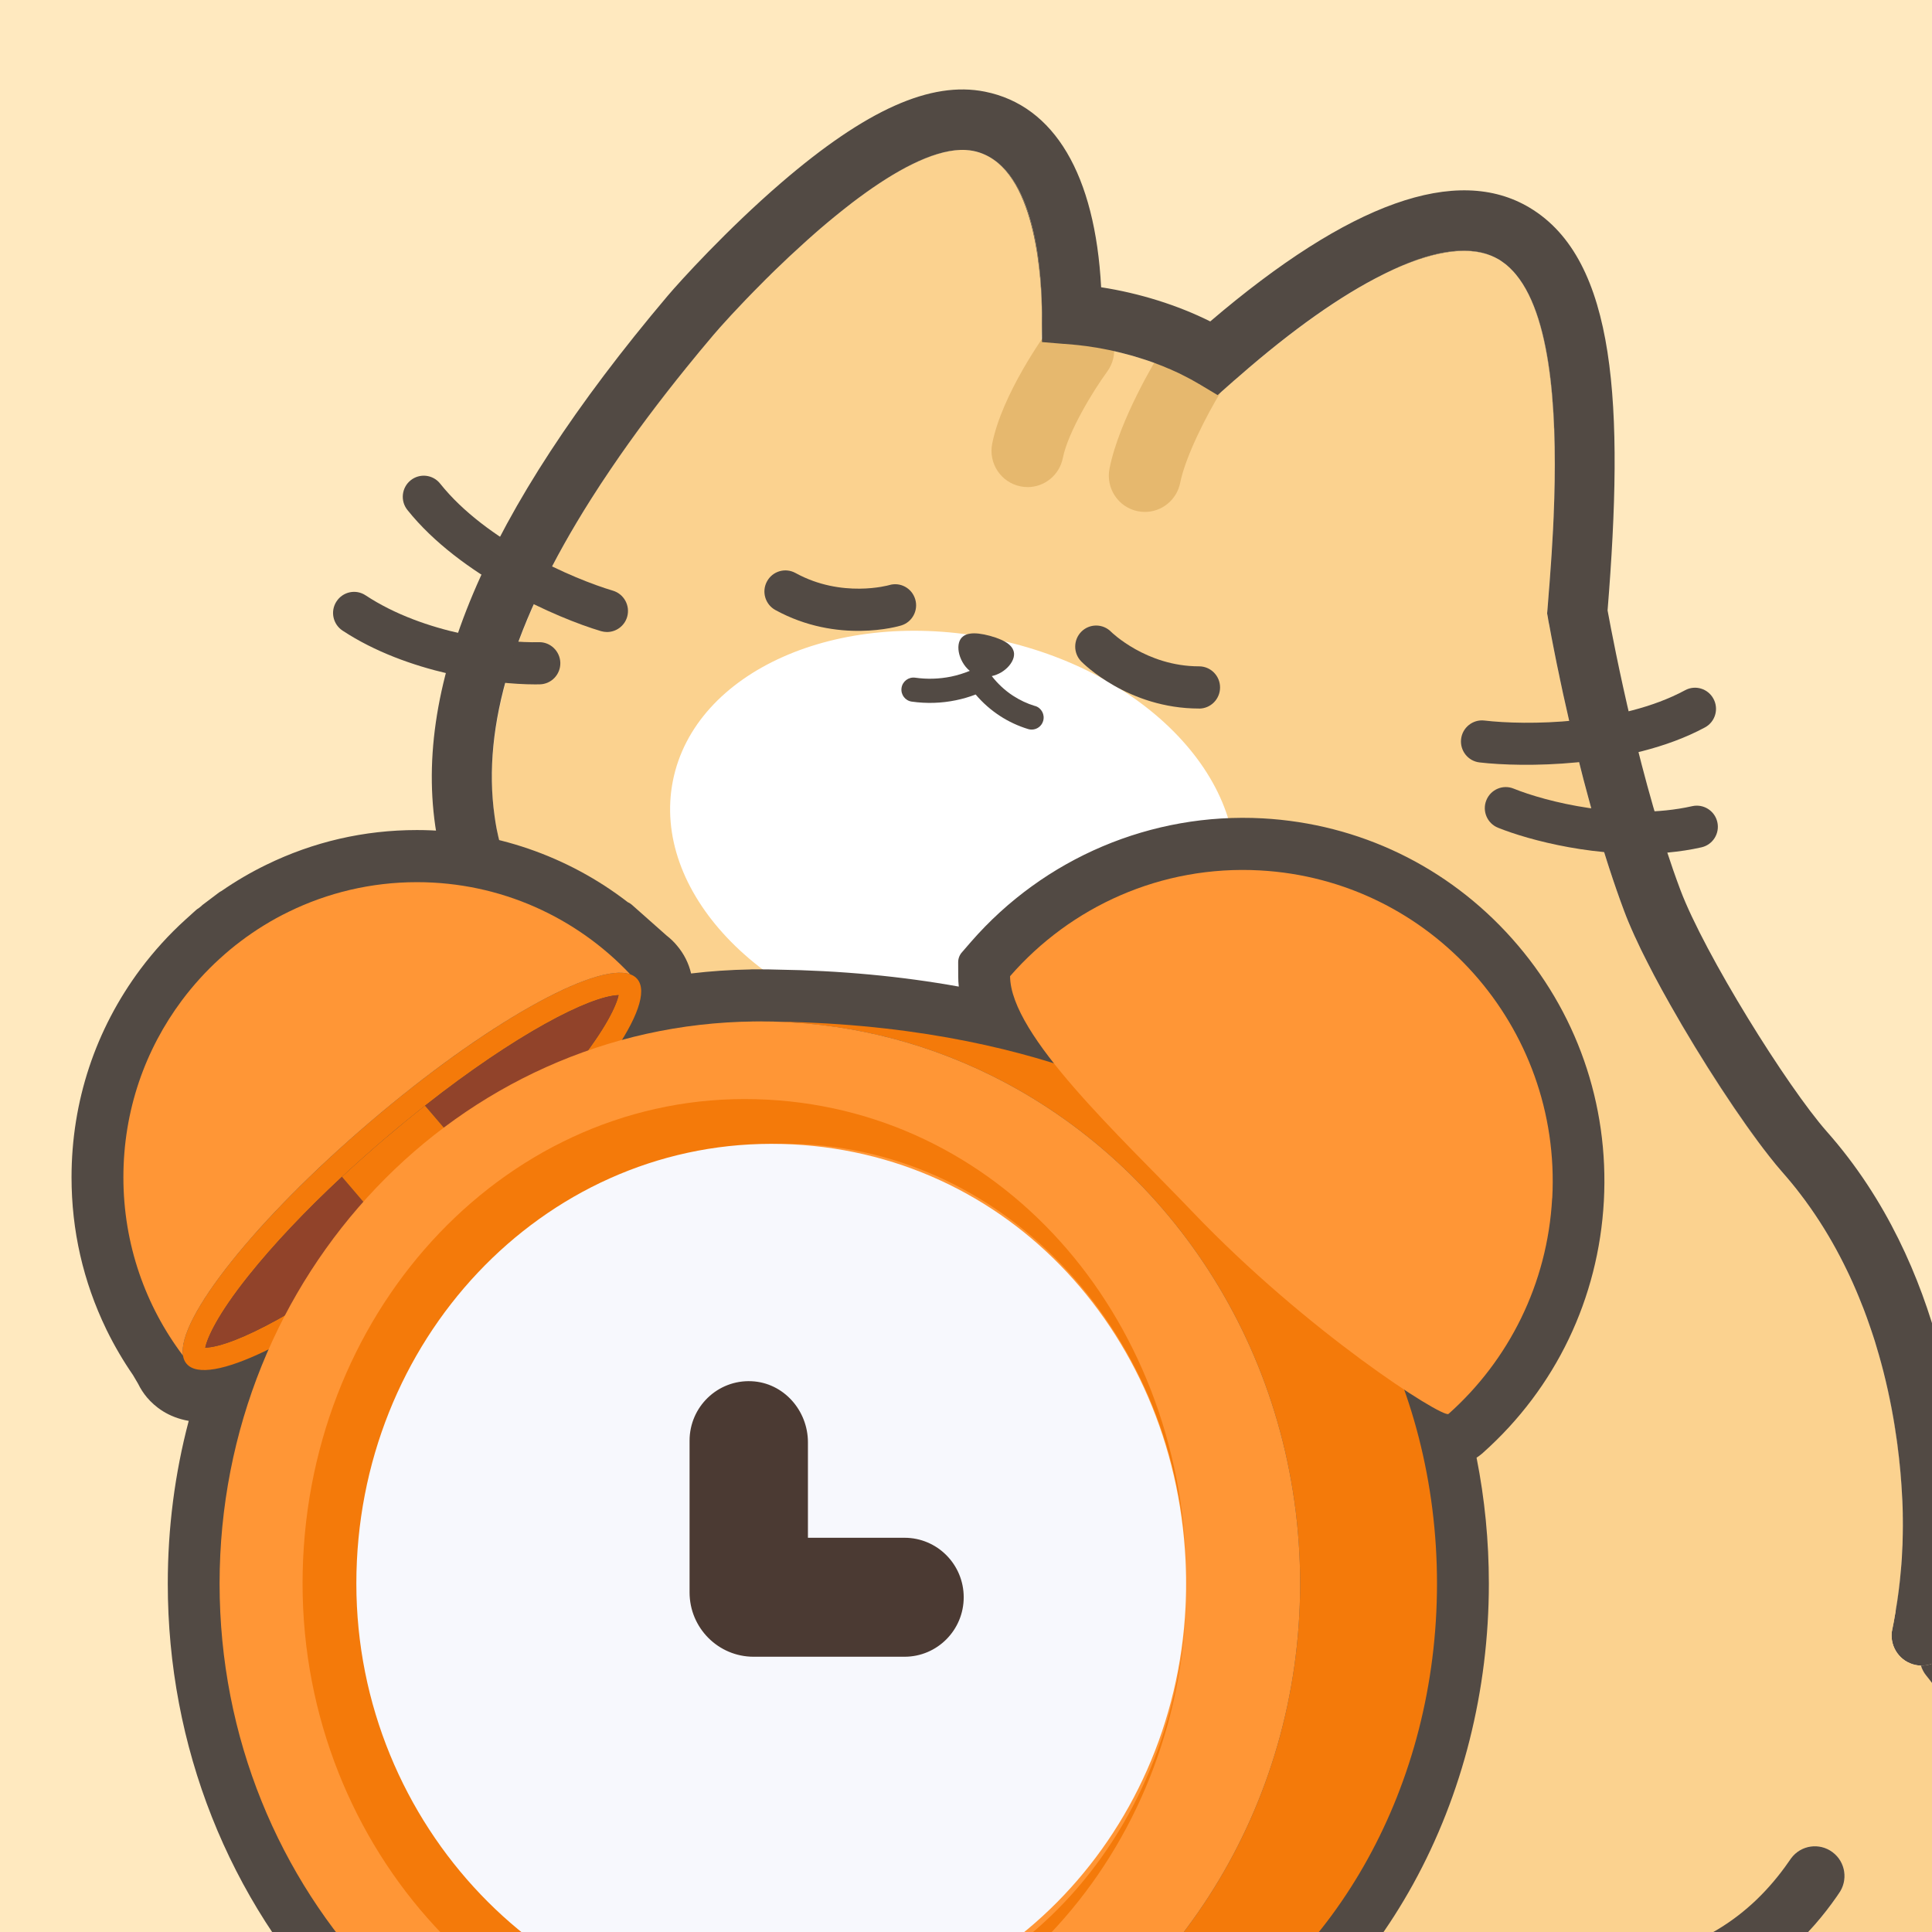 <svg width="38" height="38" viewBox="0 0 38 38" fill="none" xmlns="http://www.w3.org/2000/svg">
<rect x="0" y="0" width="38" height="38" fill="#808080" stroke="none"/>
<g clip-path="url(#clip0_1011_1798)">
<rect width="38" height="38" fill="#FFE9BF"/>
<path d="M37.427 30.009C37.427 30.064 37.426 30.119 37.425 30.174C37.425 30.201 37.425 30.227 37.423 30.253C37.423 30.297 37.421 30.339 37.419 30.381C37.418 30.412 37.416 30.444 37.415 30.474C37.412 30.53 37.409 30.585 37.406 30.64C37.4 30.725 37.394 30.81 37.387 30.894C37.363 31.166 37.329 31.431 37.285 31.69C37.262 31.828 37.237 31.965 37.208 32.099C36.742 34.335 35.63 36.052 34.886 37.004C34.885 37.007 34.883 37.009 34.88 37.011C34.563 37.417 34.314 37.684 34.212 37.789C34.157 37.847 34.101 37.904 34.044 37.961C34.031 37.974 34.017 37.988 34.003 38.002C33.941 38.063 33.878 38.123 33.814 38.183C33.748 38.245 33.68 38.307 33.612 38.368C33.611 38.369 33.609 38.371 33.608 38.371C33.468 38.497 33.325 38.617 33.18 38.732C32.635 39.169 32.057 39.543 31.454 39.86C30.524 40.349 29.536 40.704 28.518 40.945C28.513 40.946 28.508 40.947 28.504 40.948C28.454 40.96 28.404 40.971 28.355 40.983C28.204 41.016 28.053 41.048 27.902 41.076C27.899 41.076 27.897 41.077 27.896 41.078C27.796 41.096 27.695 41.114 27.595 41.131C27.591 41.132 27.586 41.133 27.583 41.133C27.488 41.149 27.393 41.164 27.297 41.178C27.131 41.203 26.963 41.225 26.795 41.244C26.696 41.256 26.596 41.266 26.497 41.275C26.438 41.281 26.379 41.286 26.32 41.291C26.215 41.3 26.111 41.308 26.007 41.314C26.006 41.314 26.004 41.315 26.002 41.314C25.847 41.324 25.692 41.333 25.537 41.338C25.476 41.34 25.414 41.343 25.352 41.343C25.313 41.345 25.274 41.346 25.235 41.346C25.188 41.348 25.14 41.349 25.093 41.349C25.031 41.349 24.97 41.35 24.908 41.35H24.872C24.788 41.35 24.704 41.349 24.621 41.348C24.532 41.346 24.443 41.345 24.353 41.342C24.275 41.34 24.195 41.337 24.116 41.333C24.061 41.331 24.006 41.329 23.951 41.325C23.884 41.322 23.817 41.319 23.751 41.314C23.685 41.31 23.619 41.306 23.553 41.301C22.648 41.236 21.755 41.106 20.898 40.925C20.688 40.881 20.481 40.834 20.276 40.784C20.103 40.742 19.932 40.698 19.763 40.651C19.028 40.452 18.329 40.216 17.68 39.954C17.583 39.916 17.489 39.876 17.394 39.836C17.346 39.815 17.299 39.795 17.251 39.774C17.183 39.744 17.114 39.714 17.047 39.684C16.827 39.585 16.546 39.457 16.221 39.295C16.168 39.269 16.115 39.242 16.061 39.215C15.714 39.039 15.323 38.825 14.908 38.569C13.637 37.786 12.168 36.617 10.991 34.868C10.956 34.816 10.921 34.764 10.887 34.712C10.853 34.659 10.819 34.606 10.786 34.553C10.783 34.548 10.78 34.544 10.777 34.54C10.713 34.437 10.65 34.333 10.587 34.226C10.555 34.17 10.522 34.114 10.491 34.057C10.459 34.001 10.428 33.944 10.396 33.886C10.295 33.699 10.201 33.512 10.113 33.326C9.29 31.591 9.023 29.948 8.95 28.695C8.943 28.575 8.938 28.461 8.934 28.35C8.932 28.3 8.931 28.252 8.929 28.204C8.929 28.18 8.928 28.155 8.928 28.132C8.925 27.953 8.926 27.784 8.927 27.628C8.927 27.599 8.928 27.57 8.929 27.543C8.93 27.486 8.932 27.431 8.933 27.377C8.936 27.269 8.94 27.174 8.943 27.092C8.946 27.019 8.948 26.942 8.95 26.86C8.951 26.833 8.951 26.805 8.951 26.777C8.952 26.75 8.952 26.721 8.953 26.693C8.954 26.636 8.954 26.578 8.955 26.518C8.955 26.489 8.956 26.459 8.956 26.429C8.956 26.373 8.957 26.316 8.958 26.258C8.959 26.201 8.959 26.142 8.96 26.081C8.961 26.021 8.962 25.96 8.963 25.898C8.965 25.805 8.967 25.709 8.97 25.612C8.972 25.568 8.973 25.523 8.975 25.479C8.978 25.408 8.981 25.337 8.984 25.265C8.987 25.213 8.989 25.162 8.993 25.109C8.995 25.068 8.998 25.027 9 24.986C9.006 24.902 9.012 24.817 9.019 24.731C9.026 24.645 9.034 24.557 9.043 24.47C9.048 24.425 9.053 24.381 9.058 24.337C9.063 24.292 9.068 24.248 9.074 24.203C9.079 24.156 9.085 24.109 9.092 24.061C9.098 24.018 9.104 23.976 9.11 23.933C9.123 23.842 9.138 23.751 9.154 23.659C9.162 23.613 9.17 23.567 9.179 23.521C9.187 23.474 9.196 23.428 9.206 23.381C9.215 23.335 9.224 23.288 9.235 23.242C9.255 23.146 9.277 23.051 9.301 22.956C9.313 22.911 9.324 22.866 9.336 22.821C9.348 22.774 9.361 22.727 9.374 22.68C9.388 22.633 9.401 22.586 9.415 22.539C9.417 22.534 9.418 22.529 9.42 22.523C9.447 22.434 9.476 22.345 9.506 22.256C9.538 22.162 9.572 22.068 9.608 21.974C9.626 21.927 9.645 21.88 9.664 21.833C9.696 21.751 9.731 21.67 9.768 21.588C9.778 21.566 9.788 21.542 9.799 21.52C9.815 21.484 9.832 21.448 9.849 21.413C9.87 21.367 9.893 21.323 9.916 21.278C9.925 21.259 9.935 21.24 9.944 21.221C9.96 21.19 9.977 21.159 9.994 21.127C10.023 21.072 10.053 21.018 10.084 20.964C10.104 20.929 10.124 20.894 10.144 20.86C10.167 20.822 10.19 20.784 10.213 20.747C10.325 20.566 10.447 20.388 10.579 20.214C10.603 20.183 10.627 20.152 10.651 20.122C10.677 20.088 10.704 20.055 10.731 20.022C10.739 20.013 10.746 20.003 10.755 19.994C10.777 19.966 10.801 19.938 10.825 19.909C10.921 19.797 11.023 19.686 11.13 19.577C11.149 19.558 11.167 19.54 11.186 19.521C11.34 19.367 11.506 19.217 11.683 19.072C11.822 18.957 11.501 18.881 11.428 18.865C11.418 18.863 11.413 18.862 11.413 18.862C11.364 18.802 11.313 18.744 11.259 18.685L11.235 18.659C11.16 18.58 11.08 18.498 10.997 18.414C10.793 18.206 10.576 17.987 10.38 17.721C10.361 17.695 10.342 17.669 10.323 17.642C10.305 17.616 10.286 17.589 10.268 17.561C10.252 17.537 10.236 17.512 10.221 17.486C10.212 17.473 10.204 17.461 10.196 17.447C10.15 17.37 10.106 17.29 10.063 17.204C10.048 17.172 10.032 17.139 10.018 17.106C10.004 17.076 9.991 17.045 9.977 17.014C9.975 17.011 9.975 17.007 9.973 17.004C9.959 16.969 9.945 16.934 9.932 16.897C9.905 16.827 9.881 16.753 9.858 16.677C9.844 16.627 9.829 16.576 9.817 16.524C9.81 16.499 9.804 16.475 9.799 16.45C9.787 16.401 9.777 16.349 9.766 16.297C9.751 16.215 9.737 16.132 9.726 16.048C9.441 13.99 10.401 11.758 11.62 9.823C11.745 9.625 11.877 9.424 12.015 9.221C12.505 8.496 13.019 7.823 13.499 7.231C13.67 7.019 13.847 6.806 14.03 6.59C14.163 6.432 14.519 6.036 14.993 5.561C15.039 5.515 15.087 5.467 15.136 5.42C15.145 5.41 15.155 5.4 15.165 5.39C15.192 5.364 15.219 5.338 15.246 5.311C15.426 5.136 15.618 4.955 15.819 4.774C15.844 4.752 15.868 4.729 15.894 4.707C15.942 4.664 15.991 4.621 16.039 4.578L16.133 4.497C16.226 4.417 16.315 4.342 16.404 4.27C16.444 4.236 16.484 4.204 16.524 4.173C16.56 4.143 16.596 4.115 16.631 4.087C16.718 4.019 16.803 3.954 16.884 3.894C16.942 3.85 17.001 3.809 17.059 3.767C17.061 3.766 17.062 3.765 17.063 3.764C17.683 3.325 18.298 3.001 18.806 2.955C18.834 2.952 18.862 2.95 18.888 2.949C18.924 2.949 18.959 2.949 18.992 2.95C19.047 2.953 19.096 2.959 19.141 2.968C19.161 2.972 19.18 2.976 19.199 2.981C19.242 2.992 19.283 3.006 19.323 3.022C19.336 3.027 19.348 3.032 19.36 3.038C20.357 3.471 20.509 5.34 20.492 6.349V6.367C20.489 6.52 20.482 6.653 20.474 6.757C20.618 6.752 20.769 6.754 20.925 6.763H20.94L21.035 6.772C21.092 6.776 21.149 6.782 21.206 6.788C21.318 6.8 21.433 6.815 21.548 6.835C21.551 6.836 21.554 6.836 21.558 6.836C21.604 6.844 21.65 6.853 21.695 6.861C21.771 6.875 21.846 6.891 21.921 6.908C21.959 6.916 21.996 6.925 22.034 6.935C22.058 6.94 22.081 6.946 22.104 6.953C22.214 6.981 22.324 7.012 22.433 7.047C22.506 7.069 22.578 7.093 22.65 7.119C22.685 7.132 22.721 7.145 22.757 7.159C22.828 7.186 22.899 7.214 22.969 7.244C23.004 7.258 23.038 7.274 23.073 7.289C23.142 7.32 23.21 7.352 23.277 7.386C23.377 7.436 23.476 7.49 23.571 7.546C23.574 7.547 23.576 7.549 23.579 7.55C23.703 7.625 23.822 7.704 23.934 7.788C23.996 7.732 24.073 7.661 24.166 7.578C24.213 7.537 24.262 7.493 24.315 7.447C24.334 7.43 24.352 7.414 24.37 7.399C25.024 6.832 26.123 5.943 27.197 5.401C27.22 5.389 27.242 5.378 27.265 5.367C28.028 4.991 28.774 4.799 29.331 5.03C29.355 5.04 29.379 5.051 29.403 5.063C29.406 5.064 29.409 5.065 29.411 5.067C29.435 5.078 29.458 5.092 29.481 5.105C29.495 5.114 29.509 5.122 29.522 5.131C29.549 5.149 29.575 5.168 29.601 5.187H29.602C29.627 5.208 29.652 5.229 29.676 5.251H29.677C29.689 5.263 29.701 5.275 29.712 5.286C29.749 5.321 29.783 5.359 29.816 5.399C30.561 6.299 30.632 8.379 30.558 10.134V10.142C30.553 10.237 30.549 10.331 30.545 10.424C30.537 10.582 30.527 10.737 30.518 10.886C30.514 10.946 30.511 11.005 30.506 11.063C30.497 11.208 30.486 11.347 30.476 11.479C30.473 11.524 30.469 11.568 30.465 11.612C30.459 11.703 30.451 11.79 30.445 11.872C30.441 11.911 30.438 11.95 30.436 11.987L30.429 12.064L30.43 12.072L30.436 12.102C30.438 12.113 30.44 12.126 30.443 12.141C30.445 12.152 30.447 12.165 30.449 12.179C30.453 12.2 30.457 12.224 30.462 12.251C30.465 12.264 30.468 12.279 30.47 12.294C30.479 12.342 30.489 12.398 30.502 12.46C30.505 12.477 30.508 12.496 30.512 12.515C30.522 12.57 30.534 12.63 30.547 12.695C30.551 12.718 30.556 12.742 30.561 12.766C30.575 12.839 30.591 12.917 30.607 12.998C30.612 13.026 30.618 13.054 30.624 13.082C30.627 13.094 30.63 13.107 30.632 13.12C30.641 13.164 30.65 13.21 30.66 13.257C30.668 13.292 30.676 13.328 30.683 13.364C30.695 13.421 30.707 13.478 30.72 13.537C30.727 13.57 30.734 13.603 30.741 13.637C30.754 13.694 30.766 13.751 30.78 13.81C30.881 14.269 31.003 14.788 31.144 15.33C31.175 15.451 31.208 15.573 31.242 15.696C31.242 15.698 31.242 15.698 31.242 15.7C31.261 15.772 31.281 15.843 31.301 15.916C31.323 15.993 31.345 16.07 31.367 16.147C31.388 16.223 31.41 16.297 31.433 16.373C31.452 16.44 31.473 16.508 31.493 16.576C31.496 16.584 31.498 16.592 31.5 16.599C31.519 16.662 31.538 16.725 31.558 16.788C31.575 16.842 31.592 16.896 31.61 16.95C31.623 16.991 31.636 17.032 31.65 17.074C31.744 17.363 31.842 17.647 31.945 17.921C31.97 17.989 31.998 18.061 32.029 18.134C32.049 18.181 32.069 18.227 32.09 18.276C32.101 18.301 32.112 18.326 32.124 18.352L32.154 18.42C32.158 18.427 32.161 18.434 32.164 18.442C32.199 18.516 32.234 18.592 32.272 18.67C32.285 18.697 32.298 18.725 32.313 18.753C32.34 18.808 32.368 18.864 32.398 18.922C32.441 19.006 32.486 19.094 32.532 19.181C32.63 19.368 32.735 19.559 32.845 19.753C33.472 20.863 34.246 22.041 34.797 22.742C34.887 22.858 34.973 22.961 35.052 23.051C35.084 23.087 35.116 23.125 35.148 23.162C35.18 23.199 35.211 23.236 35.242 23.274C35.272 23.311 35.303 23.349 35.333 23.387C35.363 23.426 35.394 23.465 35.423 23.504C35.451 23.54 35.478 23.576 35.505 23.613C35.521 23.635 35.537 23.657 35.553 23.68C35.577 23.712 35.6 23.745 35.623 23.778C35.629 23.787 35.636 23.797 35.642 23.806C35.665 23.839 35.687 23.871 35.709 23.904C35.947 24.259 36.152 24.624 36.329 24.992C36.345 25.025 36.36 25.058 36.376 25.09C36.466 25.282 36.548 25.475 36.623 25.668C36.639 25.706 36.654 25.746 36.669 25.785C36.684 25.825 36.699 25.866 36.714 25.906C36.73 25.949 36.745 25.993 36.76 26.037C36.773 26.074 36.786 26.111 36.799 26.148C36.827 26.229 36.852 26.31 36.877 26.39C36.902 26.469 36.926 26.548 36.948 26.627C36.95 26.633 36.951 26.638 36.953 26.643C36.986 26.756 37.016 26.868 37.044 26.979C37.306 28.008 37.387 28.906 37.412 29.447C37.413 29.471 37.414 29.493 37.416 29.516C37.418 29.574 37.42 29.63 37.422 29.682C37.422 29.711 37.423 29.738 37.424 29.763V29.774C37.424 29.788 37.424 29.802 37.424 29.814C37.424 29.826 37.425 29.838 37.425 29.85C37.425 29.903 37.426 29.956 37.426 30.009H37.427Z" fill="#FBD28F"/>
<path d="M10.524 13.461C9.718 13.461 8.017 13.245 6.737 12.403C6.547 12.277 6.493 12.02 6.619 11.829C6.744 11.637 7 11.583 7.19 11.709C8.351 12.475 9.928 12.648 10.599 12.631C10.825 12.625 11.015 12.808 11.021 13.036C11.026 13.265 10.845 13.455 10.618 13.46C10.588 13.46 10.557 13.461 10.524 13.461V13.461Z" fill="#524A44"/>
<path d="M11.939 12.431C11.901 12.431 11.861 12.425 11.822 12.414C10.957 12.157 9.047 11.327 8.013 10.03C7.87 9.852 7.899 9.59 8.077 9.447C8.255 9.304 8.515 9.333 8.657 9.512C9.562 10.648 11.277 11.387 12.056 11.618C12.274 11.684 12.399 11.914 12.335 12.134C12.282 12.314 12.117 12.431 11.939 12.431V12.431Z" fill="#524A44"/>
<path d="M24.242 17.569C24.671 15.413 22.554 13.171 19.514 12.561C16.475 11.95 13.664 13.202 13.235 15.357C12.807 17.513 14.924 19.755 17.963 20.366C21.003 20.976 23.814 19.724 24.242 17.569Z" fill="white"/>
<path d="M22.519 10.069C22.473 10.069 22.427 10.064 22.379 10.055C21.995 9.978 21.746 9.602 21.823 9.216C22.014 8.251 22.764 7.028 22.796 6.977C23.002 6.642 23.44 6.539 23.772 6.746C24.105 6.954 24.207 7.393 24.001 7.728C23.752 8.131 23.318 8.968 23.213 9.495C23.146 9.834 22.85 10.069 22.519 10.069Z" fill="#E6B86E"/>
<path d="M20.211 9.58C20.165 9.58 20.119 9.576 20.072 9.566C19.688 9.489 19.439 9.114 19.515 8.728C19.709 7.751 20.541 6.593 20.635 6.464C20.867 6.147 21.311 6.08 21.626 6.313C21.942 6.546 22.009 6.992 21.777 7.309C21.493 7.697 21.006 8.501 20.905 9.007C20.838 9.346 20.542 9.581 20.211 9.581V9.58Z" fill="#E6B86E"/>
<path d="M32.812 16.768C31.449 16.893 30.071 16.526 29.463 16.28C29.252 16.195 29.149 15.953 29.234 15.741C29.319 15.528 29.559 15.425 29.771 15.511C30.394 15.764 31.93 16.161 33.285 15.856C33.507 15.807 33.728 15.947 33.778 16.171C33.828 16.394 33.688 16.616 33.465 16.666C33.25 16.715 33.031 16.747 32.811 16.768L32.812 16.768Z" fill="#524A44"/>
<path d="M31.012 14.995C30.235 15.07 29.531 15.046 29.101 14.996C28.874 14.97 28.712 14.764 28.738 14.536C28.764 14.309 28.97 14.146 29.195 14.172C30.003 14.267 31.868 14.264 33.144 13.576C33.345 13.467 33.595 13.544 33.702 13.745C33.811 13.947 33.735 14.199 33.535 14.307C32.778 14.715 31.852 14.913 31.012 14.995Z" fill="#524A44"/>
<path d="M20.359 13.887C20.204 13.84 20.058 13.771 19.923 13.683C19.764 13.579 19.625 13.449 19.507 13.298C19.568 13.284 19.63 13.261 19.689 13.227C19.814 13.153 19.906 13.044 19.936 12.935C19.95 12.882 19.949 12.833 19.93 12.788C19.914 12.745 19.883 12.706 19.839 12.67C19.761 12.607 19.638 12.552 19.474 12.507C19.311 12.463 19.177 12.447 19.079 12.463C19.022 12.471 18.976 12.49 18.941 12.518C18.903 12.547 18.876 12.589 18.862 12.641C18.833 12.75 18.858 12.892 18.929 13.019C18.968 13.089 19.017 13.149 19.074 13.195C18.954 13.244 18.831 13.282 18.706 13.308C18.474 13.355 18.236 13.363 17.999 13.329C17.869 13.312 17.75 13.402 17.732 13.532C17.714 13.663 17.804 13.782 17.934 13.8C18.225 13.841 18.517 13.832 18.802 13.773C18.934 13.746 19.064 13.708 19.19 13.66C19.328 13.823 19.488 13.964 19.667 14.081C19.839 14.193 20.026 14.28 20.223 14.34C20.246 14.347 20.269 14.35 20.292 14.35C20.393 14.35 20.487 14.284 20.517 14.182C20.555 14.056 20.485 13.923 20.359 13.885V13.887Z" fill="#524A44"/>
<path d="M23.584 13.936C22.188 13.936 21.303 13.047 21.266 13.009C21.107 12.846 21.109 12.583 21.271 12.422C21.434 12.262 21.695 12.264 21.855 12.428C21.86 12.433 22.544 13.106 23.584 13.106C23.812 13.106 23.997 13.292 23.997 13.521C23.997 13.751 23.812 13.937 23.584 13.937V13.936Z" fill="#524A44"/>
<path d="M15.25 11.998C16.475 12.671 17.676 12.318 17.726 12.302C17.944 12.236 18.067 12.004 18.001 11.786C17.935 11.566 17.705 11.442 17.487 11.509C17.48 11.511 16.558 11.772 15.646 11.27C15.445 11.16 15.195 11.234 15.086 11.435C14.976 11.635 15.05 11.888 15.25 11.998H15.25Z" fill="#524A44"/>
<path d="M38.428 32.007C38.412 32.1 38.394 32.193 38.375 32.286C38.351 32.402 38.294 32.503 38.218 32.581C38.106 32.697 37.949 32.764 37.782 32.761C37.748 32.76 37.712 32.755 37.676 32.748C37.374 32.685 37.174 32.402 37.209 32.099C37.237 31.965 37.262 31.828 37.285 31.69C37.33 31.431 37.364 31.166 37.387 30.894C37.395 30.81 37.402 30.726 37.407 30.64C37.41 30.585 37.413 30.53 37.415 30.474C37.418 30.444 37.419 30.412 37.42 30.381C37.421 30.339 37.423 30.297 37.423 30.253C37.425 30.227 37.425 30.201 37.425 30.174C37.426 30.119 37.427 30.064 37.427 30.009C37.427 29.954 37.426 29.903 37.426 29.85C37.426 29.838 37.425 29.826 37.425 29.814C37.425 29.801 37.425 29.788 37.425 29.774V29.763C37.424 29.738 37.423 29.711 37.423 29.682C37.421 29.63 37.419 29.574 37.417 29.516C37.416 29.494 37.415 29.471 37.413 29.447C37.388 28.906 37.307 28.008 37.045 26.979C37.017 26.868 36.987 26.756 36.954 26.643C36.952 26.638 36.951 26.633 36.949 26.627C36.927 26.548 36.903 26.469 36.879 26.39C36.853 26.31 36.828 26.229 36.8 26.149C36.788 26.111 36.775 26.074 36.761 26.037C36.746 25.993 36.731 25.949 36.715 25.906C36.701 25.866 36.686 25.826 36.67 25.785C36.655 25.746 36.641 25.707 36.624 25.668C36.549 25.475 36.467 25.282 36.377 25.09C36.361 25.058 36.346 25.025 36.33 24.992C36.153 24.624 35.948 24.259 35.71 23.904C35.688 23.871 35.666 23.839 35.643 23.806C35.637 23.797 35.63 23.787 35.624 23.778C35.601 23.745 35.578 23.712 35.554 23.68C35.538 23.657 35.522 23.635 35.506 23.613C35.479 23.576 35.452 23.54 35.424 23.504C35.395 23.465 35.364 23.426 35.334 23.387C35.304 23.349 35.273 23.311 35.243 23.274C35.212 23.237 35.181 23.199 35.149 23.162C35.117 23.125 35.086 23.087 35.053 23.051C34.974 22.961 34.888 22.858 34.798 22.742C34.247 22.041 33.473 20.863 32.846 19.753C32.736 19.559 32.631 19.368 32.533 19.182C32.487 19.094 32.442 19.007 32.399 18.922C32.37 18.864 32.341 18.808 32.314 18.753C32.3 18.725 32.287 18.698 32.273 18.67C32.236 18.592 32.2 18.516 32.166 18.442C32.162 18.434 32.159 18.427 32.155 18.42C32.145 18.397 32.135 18.374 32.125 18.352C32.113 18.326 32.102 18.301 32.091 18.276C32.07 18.227 32.05 18.181 32.03 18.134C32 18.061 31.971 17.989 31.946 17.921C31.843 17.647 31.745 17.363 31.651 17.074C31.637 17.032 31.624 16.991 31.611 16.95C31.593 16.896 31.576 16.842 31.56 16.788C31.54 16.725 31.52 16.662 31.501 16.599C31.499 16.592 31.497 16.584 31.494 16.576C31.474 16.508 31.454 16.441 31.434 16.373C31.412 16.297 31.39 16.222 31.368 16.147C31.346 16.07 31.324 15.993 31.303 15.916C31.283 15.843 31.263 15.772 31.244 15.7C31.244 15.698 31.243 15.698 31.243 15.696C31.209 15.573 31.177 15.451 31.145 15.33C31.005 14.788 30.882 14.269 30.781 13.81C30.768 13.752 30.755 13.694 30.742 13.637C30.735 13.603 30.729 13.57 30.721 13.537C30.708 13.478 30.696 13.421 30.684 13.364C30.677 13.328 30.669 13.292 30.662 13.257C30.652 13.21 30.643 13.164 30.633 13.12C30.631 13.107 30.628 13.094 30.625 13.082C30.62 13.053 30.614 13.025 30.608 12.998C30.592 12.916 30.576 12.838 30.562 12.766C30.558 12.742 30.552 12.718 30.548 12.695C30.536 12.63 30.524 12.57 30.513 12.515C30.509 12.496 30.506 12.477 30.503 12.461C30.491 12.398 30.481 12.343 30.472 12.294C30.469 12.279 30.466 12.264 30.463 12.251C30.459 12.225 30.455 12.201 30.45 12.179C30.448 12.165 30.446 12.152 30.444 12.141L30.437 12.102L30.431 12.072C30.431 12.068 30.43 12.066 30.43 12.064L30.437 11.987C30.439 11.95 30.443 11.911 30.446 11.872C30.453 11.79 30.46 11.703 30.466 11.612C30.47 11.569 30.474 11.524 30.477 11.479C30.488 11.347 30.498 11.208 30.507 11.063C30.512 11.005 30.515 10.946 30.519 10.886C30.528 10.737 30.538 10.582 30.546 10.424C30.551 10.331 30.555 10.237 30.559 10.142V10.134C30.633 8.379 30.563 6.299 29.817 5.399C29.784 5.359 29.75 5.322 29.713 5.286C29.702 5.275 29.69 5.263 29.678 5.252H29.677C29.653 5.229 29.628 5.208 29.603 5.188H29.602C29.576 5.168 29.55 5.149 29.523 5.131C29.51 5.122 29.496 5.114 29.483 5.105C29.459 5.092 29.436 5.079 29.412 5.067C29.41 5.065 29.407 5.064 29.405 5.063C29.381 5.051 29.357 5.04 29.332 5.03C28.775 4.799 28.029 4.991 27.266 5.367C27.244 5.378 27.22 5.39 27.198 5.401C26.378 5.809 25.422 6.482 24.371 7.4C24.353 7.414 24.335 7.43 24.317 7.447C24.301 7.46 24.287 7.473 24.271 7.486L24.167 7.578L23.949 7.771L23.58 7.55C23.58 7.55 23.575 7.547 23.572 7.546C23.478 7.49 23.38 7.436 23.278 7.386C23.212 7.351 23.143 7.319 23.074 7.289C23.04 7.273 23.005 7.257 22.97 7.244C22.901 7.213 22.83 7.185 22.758 7.159C22.723 7.144 22.687 7.131 22.651 7.119C22.579 7.093 22.507 7.069 22.434 7.047C22.326 7.011 22.217 6.981 22.105 6.953C22.082 6.946 22.059 6.94 22.035 6.935C21.997 6.926 21.96 6.916 21.922 6.908C21.848 6.891 21.772 6.875 21.696 6.861C21.65 6.853 21.604 6.844 21.559 6.836C21.555 6.836 21.552 6.836 21.549 6.835C21.434 6.815 21.319 6.8 21.207 6.788C21.117 6.778 21.028 6.77 20.941 6.764H20.926L20.495 6.728L20.493 6.367V6.35C20.51 5.34 20.358 3.471 19.362 3.038C19.349 3.032 19.337 3.027 19.325 3.022C19.285 3.006 19.243 2.992 19.2 2.981C19.181 2.976 19.162 2.972 19.142 2.968C19.097 2.959 19.048 2.953 18.993 2.95C18.959 2.948 18.925 2.948 18.889 2.949C18.318 2.967 17.598 3.365 16.885 3.894C16.804 3.954 16.719 4.019 16.633 4.087C16.597 4.115 16.561 4.143 16.525 4.173C16.485 4.204 16.445 4.236 16.405 4.27C16.317 4.342 16.227 4.417 16.134 4.497L16.041 4.578C15.992 4.621 15.943 4.664 15.895 4.707C15.869 4.729 15.845 4.752 15.82 4.775C15.62 4.955 15.427 5.136 15.247 5.311C15.22 5.338 15.194 5.364 15.166 5.39C15.156 5.4 15.146 5.41 15.137 5.42C15.088 5.467 15.04 5.514 14.995 5.561C14.52 6.036 14.164 6.432 14.031 6.59C13.848 6.806 13.671 7.019 13.5 7.231C13.02 7.823 12.506 8.496 12.016 9.221C11.878 9.424 11.746 9.625 11.621 9.823C10.102 12.223 9.478 14.279 9.727 16.048C9.738 16.132 9.752 16.215 9.767 16.297C9.778 16.349 9.788 16.401 9.8 16.45C9.805 16.475 9.811 16.5 9.818 16.524C9.83 16.576 9.845 16.627 9.859 16.677C9.882 16.753 9.907 16.827 9.933 16.897C9.946 16.934 9.96 16.969 9.974 17.004C9.976 17.007 9.976 17.011 9.978 17.014C9.991 17.045 10.004 17.076 10.019 17.106C10.033 17.139 10.049 17.172 10.065 17.204C10.106 17.29 10.151 17.37 10.197 17.447C10.205 17.461 10.213 17.473 10.222 17.486C10.237 17.512 10.253 17.537 10.269 17.561C10.287 17.589 10.306 17.616 10.325 17.642C10.343 17.669 10.362 17.695 10.381 17.721C10.577 17.987 10.794 18.206 10.998 18.414C11.081 18.498 11.162 18.58 11.236 18.659L11.26 18.685C11.314 18.744 11.365 18.802 11.414 18.862C11.414 18.862 11.419 18.863 11.429 18.865L11.631 19.083L11.218 19.49C11.208 19.5 11.197 19.51 11.187 19.521C11.168 19.54 11.15 19.558 11.132 19.577C11.025 19.686 10.923 19.797 10.826 19.909C10.802 19.937 10.778 19.965 10.756 19.994C10.747 20.003 10.74 20.013 10.732 20.022C10.705 20.055 10.678 20.088 10.652 20.122C10.628 20.152 10.604 20.183 10.58 20.214C10.448 20.388 10.326 20.566 10.215 20.747C10.191 20.784 10.168 20.822 10.146 20.859C10.125 20.894 10.105 20.929 10.085 20.964C10.054 21.018 10.024 21.072 9.995 21.127C9.978 21.159 9.961 21.19 9.945 21.221C9.936 21.24 9.926 21.259 9.917 21.278C9.893 21.323 9.872 21.367 9.85 21.413C9.833 21.448 9.816 21.484 9.8 21.52C9.789 21.542 9.779 21.566 9.769 21.588C9.733 21.67 9.698 21.751 9.665 21.833C9.645 21.88 9.627 21.927 9.609 21.974C9.573 22.068 9.539 22.162 9.507 22.256C9.477 22.346 9.448 22.435 9.421 22.523C9.419 22.529 9.418 22.534 9.416 22.539C9.402 22.586 9.389 22.633 9.376 22.68C9.362 22.727 9.349 22.774 9.337 22.821C9.325 22.866 9.313 22.911 9.302 22.956C9.278 23.051 9.256 23.146 9.236 23.242C9.226 23.288 9.216 23.335 9.207 23.381C9.197 23.428 9.188 23.474 9.18 23.521C9.171 23.567 9.162 23.614 9.155 23.659C9.139 23.751 9.124 23.842 9.111 23.933C9.105 23.976 9.098 24.019 9.093 24.061C9.086 24.109 9.08 24.156 9.075 24.203C9.069 24.248 9.063 24.292 9.059 24.337C9.054 24.381 9.049 24.425 9.044 24.469C9.036 24.558 9.027 24.645 9.02 24.731C9.013 24.817 9.007 24.902 9.001 24.987C8.998 25.028 8.996 25.069 8.994 25.109C8.99 25.162 8.988 25.213 8.985 25.265C8.982 25.337 8.979 25.409 8.977 25.479C8.974 25.523 8.973 25.568 8.971 25.612C8.968 25.709 8.966 25.805 8.964 25.898C8.963 25.96 8.962 26.021 8.961 26.081C8.96 26.141 8.96 26.201 8.959 26.258C8.958 26.316 8.958 26.373 8.957 26.429C8.957 26.459 8.956 26.489 8.956 26.518C8.955 26.578 8.955 26.636 8.954 26.693C8.953 26.721 8.953 26.75 8.952 26.777C8.952 26.805 8.952 26.832 8.951 26.86C8.95 26.941 8.947 27.019 8.944 27.092C8.941 27.174 8.937 27.269 8.934 27.377C8.932 27.429 8.931 27.484 8.93 27.543C8.93 27.57 8.928 27.599 8.928 27.628C8.926 27.779 8.926 27.948 8.929 28.132C8.929 28.156 8.929 28.18 8.931 28.204C8.931 28.252 8.933 28.3 8.935 28.35C8.939 28.461 8.944 28.575 8.951 28.695C9.024 29.948 9.291 31.591 10.114 33.327C10.202 33.512 10.296 33.699 10.398 33.886C10.429 33.944 10.46 34.001 10.492 34.057C10.524 34.114 10.556 34.17 10.588 34.226C10.65 34.333 10.714 34.437 10.778 34.54C10.781 34.544 10.784 34.548 10.787 34.553C10.82 34.606 10.854 34.66 10.888 34.712C10.923 34.764 10.957 34.816 10.992 34.868C12.169 36.617 13.638 37.786 14.909 38.569C15.325 38.825 15.715 39.039 16.062 39.215C16.116 39.243 16.169 39.27 16.222 39.295C16.547 39.457 16.829 39.585 17.048 39.684C17.116 39.714 17.184 39.744 17.253 39.774C17.3 39.796 17.347 39.816 17.395 39.836C17.49 39.876 17.585 39.916 17.681 39.955C18.351 40.226 19.049 40.46 19.763 40.654C19.728 40.775 19.702 40.9 19.683 41.026C19.642 41.308 19.642 41.588 19.683 41.861C18.598 41.579 17.547 41.212 16.563 40.767C15.19 40.146 11.543 38.496 9.359 34.453C7.595 31.187 7.722 28.068 7.764 27.043C7.77 26.866 7.773 26.648 7.776 26.417C7.794 24.683 7.826 21.539 9.985 19.073C9.47 18.539 8.85 17.803 8.607 16.519C8.05 13.583 9.529 10.083 13.13 5.821C13.372 5.535 14.303 4.509 15.366 3.594C17.035 2.158 18.308 1.589 19.373 1.803C20.739 2.077 21.54 3.436 21.658 5.65C22.414 5.767 23.161 6.001 23.804 6.322C26.545 3.982 28.657 3.23 30.086 4.085C31.801 5.111 31.943 7.992 31.619 12.006C31.748 12.707 32.272 15.43 33.05 17.501C33.523 18.758 35.148 21.37 35.935 22.261C38.284 24.917 38.586 28.44 38.607 29.832C38.618 30.554 38.558 31.284 38.428 32.007Z" fill="#524A44"/>
<path d="M8.95 28.695C9.024 29.911 9.287 31.581 10.113 33.326C9.29 31.591 9.023 29.948 8.95 28.695Z" fill="#524A44"/>
<path d="M11.413 18.862C11.364 18.802 11.312 18.744 11.258 18.685L11.428 18.865C11.418 18.863 11.413 18.862 11.413 18.862Z" fill="#524A44"/>
<path d="M13.499 7.231C12.943 7.919 12.449 8.581 12.015 9.22C12.505 8.496 13.019 7.823 13.499 7.231Z" fill="#524A44"/>
<path d="M14.908 38.569C13.637 37.785 12.168 36.617 10.991 34.868C12.172 36.619 13.653 37.793 14.908 38.569Z" fill="#524A44"/>
<path d="M18.807 2.955C18.425 2.992 17.867 3.196 17.064 3.764C17.683 3.325 18.299 3.001 18.807 2.955Z" fill="#524A44"/>
<path d="M17.064 3.764C17.064 3.764 17.061 3.766 17.059 3.767C17.061 3.766 17.062 3.765 17.064 3.764Z" fill="#524A44"/>
<path d="M16.885 3.894C16.943 3.85 17.002 3.809 17.06 3.767C17.003 3.807 16.945 3.85 16.885 3.894Z" fill="#524A44"/>
<path d="M18.888 2.949C18.861 2.95 18.833 2.953 18.806 2.955C18.834 2.952 18.862 2.95 18.888 2.949Z" fill="#524A44"/>
<path d="M19.361 3.038C20.357 3.471 20.51 5.34 20.492 6.349V6.182C20.488 5.534 20.394 3.494 19.361 3.038Z" fill="#524A44"/>
<path d="M21.206 6.788C21.116 6.778 21.027 6.77 20.94 6.764L21.035 6.772C21.092 6.776 21.15 6.782 21.206 6.788Z" fill="#524A44"/>
<path d="M21.548 6.835C21.434 6.816 21.32 6.801 21.206 6.788C21.319 6.8 21.433 6.815 21.548 6.835Z" fill="#524A44"/>
<path d="M27.265 5.367C28.029 4.991 28.774 4.799 29.331 5.03C28.834 4.828 28.128 4.948 27.265 5.367Z" fill="#524A44"/>
<path d="M29.816 5.399C30.561 6.299 30.632 8.379 30.558 10.134C30.629 8.402 30.561 6.303 29.816 5.399Z" fill="#524A44"/>
<path d="M34.797 22.742C34.231 22.025 33.464 20.852 32.845 19.753C33.472 20.863 34.246 22.041 34.797 22.742Z" fill="#524A44"/>
<path d="M35.048 37.774C35.206 37.927 35.261 38.147 35.211 38.347C35.187 38.445 35.138 38.536 35.064 38.614C32.782 40.995 29.555 42.346 25.733 42.519C25.458 42.532 25.177 42.538 24.897 42.538C23.596 42.538 22.27 42.407 20.974 42.156C20.777 42.117 20.58 42.076 20.384 42.032C20.149 41.979 19.915 41.923 19.682 41.861C19.641 41.588 19.641 41.308 19.682 41.026C19.701 40.9 19.727 40.775 19.762 40.654C19.933 40.701 20.104 40.745 20.276 40.787C20.482 40.838 20.689 40.885 20.898 40.928C21.773 41.112 22.664 41.238 23.553 41.301C23.619 41.306 23.685 41.31 23.751 41.314C23.818 41.319 23.885 41.322 23.952 41.325C24.006 41.329 24.062 41.331 24.117 41.333C24.196 41.337 24.275 41.34 24.354 41.342C24.443 41.345 24.532 41.346 24.622 41.348C24.706 41.349 24.788 41.35 24.872 41.35H24.909C24.971 41.35 25.032 41.349 25.094 41.349C25.141 41.349 25.188 41.348 25.236 41.346C25.275 41.346 25.314 41.345 25.353 41.343C25.415 41.343 25.476 41.34 25.537 41.338C25.585 41.337 25.633 41.335 25.68 41.333C25.788 41.327 25.895 41.322 26.003 41.314C26.004 41.315 26.006 41.314 26.008 41.314C26.113 41.308 26.217 41.3 26.32 41.291C26.379 41.286 26.438 41.281 26.498 41.275C26.597 41.266 26.697 41.256 26.795 41.244C26.964 41.225 27.131 41.203 27.298 41.178C27.394 41.164 27.488 41.149 27.583 41.133C27.587 41.133 27.591 41.132 27.595 41.131C27.696 41.114 27.797 41.096 27.896 41.078C27.898 41.078 27.9 41.076 27.902 41.076C28.054 41.047 28.205 41.015 28.355 40.983C28.405 40.971 28.455 40.96 28.504 40.948C28.509 40.947 28.513 40.946 28.518 40.945C29.569 40.695 30.549 40.333 31.445 39.861C32.064 39.537 32.644 39.159 33.18 38.732C33.326 38.616 33.469 38.496 33.608 38.371C33.61 38.371 33.611 38.369 33.613 38.368C33.681 38.307 33.748 38.245 33.815 38.183C33.879 38.123 33.941 38.063 34.003 38.002C34.017 37.988 34.031 37.974 34.045 37.961C34.102 37.904 34.158 37.847 34.213 37.789C34.439 37.553 34.813 37.546 35.048 37.774Z" fill="#524A44"/>
<path d="M36.953 26.644C36.986 26.756 37.016 26.868 37.044 26.979C37.015 26.868 36.985 26.756 36.953 26.644Z" fill="#524A44"/>
<path d="M37.044 26.979C37.306 28.008 37.387 28.906 37.413 29.447C37.381 28.824 37.289 27.947 37.044 26.979Z" fill="#524A44"/>
<path d="M37.284 31.689C37.329 31.425 37.363 31.16 37.387 30.894C37.364 31.166 37.329 31.431 37.285 31.69C37.262 31.828 37.237 31.964 37.209 32.099C37.211 32.082 37.214 32.064 37.217 32.046C37.241 31.927 37.264 31.808 37.284 31.689Z" fill="#524A44"/>
<path d="M29.741 18.462C28.474 17.04 26.732 16.201 24.836 16.096C22.648 15.977 20.535 16.876 19.099 18.524L18.918 18.733C18.871 18.786 18.846 18.856 18.846 18.927L18.847 19.204C18.847 19.27 18.851 19.337 18.858 19.405C17.726 19.201 16.525 19.089 15.283 19.071C15.168 19.067 15.056 19.066 14.946 19.066H14.884H14.785C14.774 19.066 14.762 19.066 14.751 19.068C14.365 19.075 13.977 19.101 13.593 19.147C13.545 18.944 13.453 18.761 13.316 18.599C13.256 18.526 13.187 18.46 13.112 18.402L12.426 17.794C12.402 17.773 12.374 17.756 12.345 17.743C11.164 16.83 9.696 16.326 8.201 16.326C7.163 16.326 6.165 16.556 5.236 17.01C4.932 17.158 4.636 17.331 4.356 17.525C4.338 17.533 4.322 17.544 4.306 17.555L3.987 17.796C3.978 17.803 3.968 17.811 3.96 17.821C3.942 17.835 3.925 17.849 3.907 17.863C3.887 17.874 3.868 17.888 3.852 17.903L3.644 18.091C3.325 18.38 3.029 18.706 2.764 19.059C1.877 20.247 1.407 21.664 1.407 23.157C1.407 24.201 1.636 25.204 2.088 26.14L2.1 26.165C2.249 26.469 2.423 26.766 2.616 27.046L2.716 27.216C2.763 27.313 2.822 27.404 2.892 27.487C3.045 27.667 3.303 27.876 3.712 27.947C3.438 28.982 3.3 30.056 3.3 31.147C3.3 34.346 4.493 37.361 6.66 39.636C8.835 41.92 11.733 43.196 14.818 43.227C14.86 43.227 14.903 43.227 14.946 43.227C14.97 43.227 14.994 43.227 15.015 43.227H15.045C15.045 43.227 15.047 43.227 15.048 43.227H15.077C15.144 43.226 15.211 43.225 15.274 43.223C20.443 43.149 23.308 41.463 23.871 41.095L23.921 41.071C23.937 41.063 23.952 41.054 23.967 41.044C23.98 41.036 23.994 41.026 24.005 41.015C25.554 40.113 26.863 38.745 27.794 37.059C28.768 35.292 29.284 33.248 29.284 31.147C29.284 30.31 29.203 29.478 29.042 28.671C29.084 28.643 29.124 28.614 29.163 28.58L29.172 28.571C30.599 27.297 31.441 25.539 31.546 23.622C31.649 21.716 31.008 19.883 29.74 18.461L29.741 18.462Z" fill="#524A44"/>
<path d="M9.706 23.321L9.42 22.987C10.162 22.301 10.815 21.613 11.308 20.995C11.933 20.213 12.127 19.761 12.167 19.573C11.594 19.592 10.136 20.349 8.36 21.747C8.1 21.951 7.834 22.17 7.562 22.401C7.274 22.647 6.994 22.897 6.726 23.146C6.009 23.814 5.377 24.483 4.896 25.085C4.27 25.867 4.077 26.319 4.037 26.507C4.603 26.488 6.034 25.749 7.782 24.382L8.067 24.715C5.949 26.374 4.07 27.297 3.669 26.823C3.632 26.78 3.609 26.726 3.599 26.663C3.495 26.037 4.653 24.475 6.441 22.813C6.707 22.565 6.988 22.315 7.28 22.066C7.547 21.838 7.813 21.62 8.075 21.413C10.031 19.872 11.793 18.949 12.395 19.163C12.452 19.184 12.5 19.214 12.535 19.257C12.939 19.736 11.705 21.473 9.706 23.321Z" fill="#F47A0A"/>
<path d="M6.726 23.146L7.782 24.382C6.034 25.749 4.603 26.488 4.037 26.507C4.076 26.319 4.27 25.866 4.896 25.084C5.376 24.483 6.008 23.814 6.726 23.146Z" fill="#91432A"/>
<path d="M12.167 19.573C12.127 19.761 11.933 20.213 11.308 20.995C10.815 21.613 10.162 22.301 9.42 22.987L8.36 21.747C10.136 20.349 11.594 19.592 12.167 19.573Z" fill="#91432A"/>
<path d="M10.842 24.65L9.215 26.057L8.703 25.459L8.662 25.41L8.255 24.935L8.067 24.715L7.782 24.382L6.726 23.146C6.994 22.897 7.274 22.647 7.562 22.401C7.834 22.17 8.099 21.951 8.359 21.747L9.42 22.987L9.705 23.321L9.883 23.528L10.293 24.007L10.329 24.049L10.842 24.65Z" fill="#F47A0A"/>
<path d="M12.395 19.163C11.712 18.921 9.536 20.14 7.28 22.066C5.027 23.988 3.479 25.944 3.599 26.663C2.863 25.689 2.427 24.474 2.427 23.157C2.427 21.839 2.855 20.644 3.579 19.674C3.802 19.377 4.052 19.101 4.326 18.852H4.327C4.454 18.735 4.586 18.625 4.724 18.521C4.725 18.521 4.725 18.52 4.725 18.52C5.023 18.294 5.343 18.096 5.681 17.932C6.443 17.56 7.299 17.351 8.201 17.351C9.852 17.351 11.343 18.047 12.395 19.163Z" fill="#FF9636"/>
<path d="M14.946 20.09C14.976 20.09 15.005 20.091 15.035 20.092C14.982 20.092 14.93 20.091 14.877 20.091C14.9 20.091 14.922 20.091 14.946 20.091V20.09Z" fill="#F47A0A"/>
<path d="M14.786 20.09C14.816 20.09 14.846 20.09 14.876 20.09C14.864 20.09 14.851 20.09 14.838 20.09C14.821 20.089 14.803 20.089 14.786 20.089V20.09Z" fill="#F47A0A"/>
<path d="M28.264 31.147C28.264 35.136 26.264 38.581 23.369 40.2C23.369 40.2 23.368 40.201 23.366 40.202C23.366 40.203 23.365 40.203 23.364 40.203C23.239 40.291 20.474 42.177 15.032 42.202C16.624 42.188 18.133 41.811 19.485 41.146C23.083 39.374 25.572 35.562 25.572 31.147C25.572 26.732 23.084 22.919 19.487 21.148C18.135 20.482 16.627 20.105 15.035 20.092C20.517 20.118 23.281 22.031 23.366 22.091C23.368 22.092 23.369 22.093 23.369 22.093C26.264 23.713 28.264 27.158 28.264 31.147Z" fill="#F47A0A"/>
<path d="M30.529 23.567C30.437 25.262 29.667 26.76 28.496 27.805C28.496 27.805 28.494 27.808 28.488 27.811C28.362 27.886 25.728 26.215 23.45 23.83C22.038 22.352 19.872 20.367 19.867 19.2C21.057 17.834 22.838 17.013 24.782 17.12C28.14 17.305 30.714 20.191 30.531 23.567L30.529 23.567Z" fill="#FF9636"/>
<path d="M25.572 31.147C25.572 35.562 23.083 39.374 19.485 41.146C18.109 41.824 16.569 42.203 14.946 42.203C14.91 42.203 14.874 42.203 14.838 42.202C9.019 42.143 4.319 37.215 4.319 31.147C4.319 25.079 9.019 20.15 14.838 20.091C14.874 20.09 14.91 20.09 14.946 20.09C16.57 20.09 18.109 20.469 19.487 21.148C23.084 22.919 25.572 26.731 25.572 31.147Z" fill="#FF9636"/>
<path d="M23.329 31.61C23.11 36.658 19.306 40.676 14.645 40.676C9.985 40.676 5.951 36.41 5.951 31.146C5.951 25.882 9.843 21.617 14.645 21.617C19.447 21.617 23.109 25.634 23.329 30.682C23.108 26.121 19.664 22.497 15.448 22.497C11.233 22.497 7.558 26.37 7.558 31.145C7.558 35.921 11.09 39.794 15.448 39.794C19.807 39.794 23.108 36.17 23.329 31.609V31.61Z" fill="#F47A0A"/>
<path d="M23.329 31.146C23.329 31.229 23.329 31.31 23.326 31.391V31.392C23.325 31.466 23.321 31.538 23.318 31.61C23.09 36.171 19.529 39.795 15.169 39.795C10.809 39.795 7.009 35.923 7.009 31.146C7.009 26.37 10.662 22.498 15.169 22.498C19.676 22.498 23.091 26.122 23.318 30.683C23.321 30.756 23.325 30.828 23.326 30.9V30.902C23.329 30.983 23.329 31.064 23.329 31.146Z" fill="#F7F8FD"/>
<path d="M17.791 30.246H15.891V28.369C15.891 27.739 15.41 27.196 14.783 27.167C14.115 27.136 13.563 27.671 13.563 28.336V31.32C13.563 32.019 14.127 32.586 14.823 32.586H17.791C18.434 32.586 18.955 32.062 18.955 31.416C18.955 30.77 18.434 30.246 17.791 30.246Z" fill="#4B3A33"/>
<path d="M38.894 39.66C38.139 40.81 36.473 42.328 32.818 43.041C31.379 43.321 29.82 43.478 28.174 43.508C27.977 43.512 27.778 43.514 27.578 43.514C25.856 43.514 24.063 43.378 22.248 43.109C21.806 43.043 21.415 42.809 21.148 42.447C21.08 42.355 21.022 42.257 20.974 42.156C20.836 41.859 20.787 41.529 20.835 41.197C20.849 41.105 20.869 41.016 20.898 40.928C20.898 40.927 20.898 40.926 20.898 40.925C21.004 40.593 21.209 40.303 21.494 40.091C21.853 39.823 22.295 39.711 22.737 39.777C24.29 40.007 25.829 40.128 27.302 40.141C28.765 40.154 30.163 40.061 31.445 39.861C31.448 39.861 31.451 39.861 31.454 39.86C31.886 39.793 32.304 39.714 32.708 39.623C33.67 39.405 34.507 38.978 35.211 38.347C35.549 38.044 35.855 37.694 36.131 37.298C36.145 37.278 36.156 37.261 36.164 37.25C36.356 36.99 36.303 36.624 36.045 36.43C35.787 36.237 35.422 36.291 35.23 36.55C35.216 36.569 35.198 36.595 35.174 36.628C35.083 36.76 34.987 36.885 34.887 37.004C34.885 37.007 34.883 37.009 34.881 37.011C34.459 37.51 33.96 37.895 33.389 38.161C33.386 37.463 32.109 36.533 32.187 36.447C32.187 36.447 33.729 35.347 34.439 33.975C35.15 32.603 35.892 30.647 35.892 30.647C36.249 30.834 36.745 31.21 37.284 31.689H37.285C37.263 31.828 37.237 31.965 37.209 32.099C37.174 32.402 37.374 32.685 37.676 32.748C37.712 32.755 37.748 32.76 37.782 32.761C37.804 32.831 37.84 32.899 37.89 32.959C37.903 32.976 39.286 34.675 39.499 35.987C39.734 37.43 39.525 38.7 38.894 39.66Z" fill="#FBD28F"/>
<path d="M39.866 40.306C38.989 41.642 37.092 43.401 33.04 44.19C31.355 44.519 29.517 44.685 27.578 44.685C25.799 44.685 23.95 44.544 22.078 44.268C21.328 44.157 20.665 43.758 20.213 43.146C19.929 42.762 19.749 42.322 19.682 41.861C19.641 41.588 19.641 41.307 19.682 41.026C19.701 40.9 19.727 40.775 19.762 40.654C19.762 40.653 19.762 40.651 19.762 40.651C19.933 40.052 20.292 39.528 20.797 39.15C21.406 38.696 22.155 38.506 22.906 38.617C26.389 39.133 29.778 39.084 32.451 38.48C32.783 38.405 33.094 38.299 33.388 38.161C33.959 37.895 34.459 37.51 34.88 37.011C34.882 37.009 34.885 37.006 34.886 37.004C34.986 36.885 35.083 36.76 35.174 36.628C35.197 36.595 35.215 36.569 35.229 36.55C35.421 36.29 35.786 36.237 36.044 36.43C36.303 36.623 36.356 36.99 36.163 37.249C36.155 37.261 36.144 37.277 36.13 37.298C35.855 37.694 35.548 38.044 35.21 38.347C34.507 38.977 33.669 39.405 32.707 39.623C32.303 39.714 31.885 39.793 31.453 39.86C31.451 39.861 31.447 39.861 31.444 39.861C30.162 40.061 28.764 40.154 27.301 40.141C25.828 40.128 24.29 40.006 22.736 39.776C22.294 39.711 21.852 39.822 21.493 40.09C21.209 40.303 21.003 40.593 20.898 40.925C20.897 40.926 20.897 40.927 20.897 40.928C20.869 41.015 20.848 41.105 20.834 41.197C20.786 41.529 20.834 41.859 20.974 42.155C21.021 42.257 21.079 42.355 21.148 42.447C21.414 42.808 21.805 43.043 22.247 43.109C24.062 43.377 25.855 43.514 27.577 43.514C27.777 43.514 27.976 43.511 28.174 43.508C29.819 43.478 31.378 43.32 32.817 43.041C36.472 42.328 38.139 40.809 38.893 39.66C39.524 38.7 39.733 37.43 39.498 35.986C39.286 34.675 37.903 32.976 37.889 32.959C37.839 32.899 37.804 32.831 37.782 32.76C37.949 32.764 38.105 32.697 38.217 32.581C38.294 32.502 38.35 32.401 38.374 32.286C38.393 32.193 38.411 32.1 38.428 32.007C38.563 32.028 38.692 32.098 38.788 32.213C38.852 32.292 40.385 34.172 40.649 35.798C40.931 37.536 40.66 39.095 39.865 40.306H39.866Z" fill="#524A44"/>
</g>
<defs>
<clipPath id="clip0_1011_1798">
<rect width="38" height="38" fill="white"/>
</clipPath>
</defs>
</svg>
